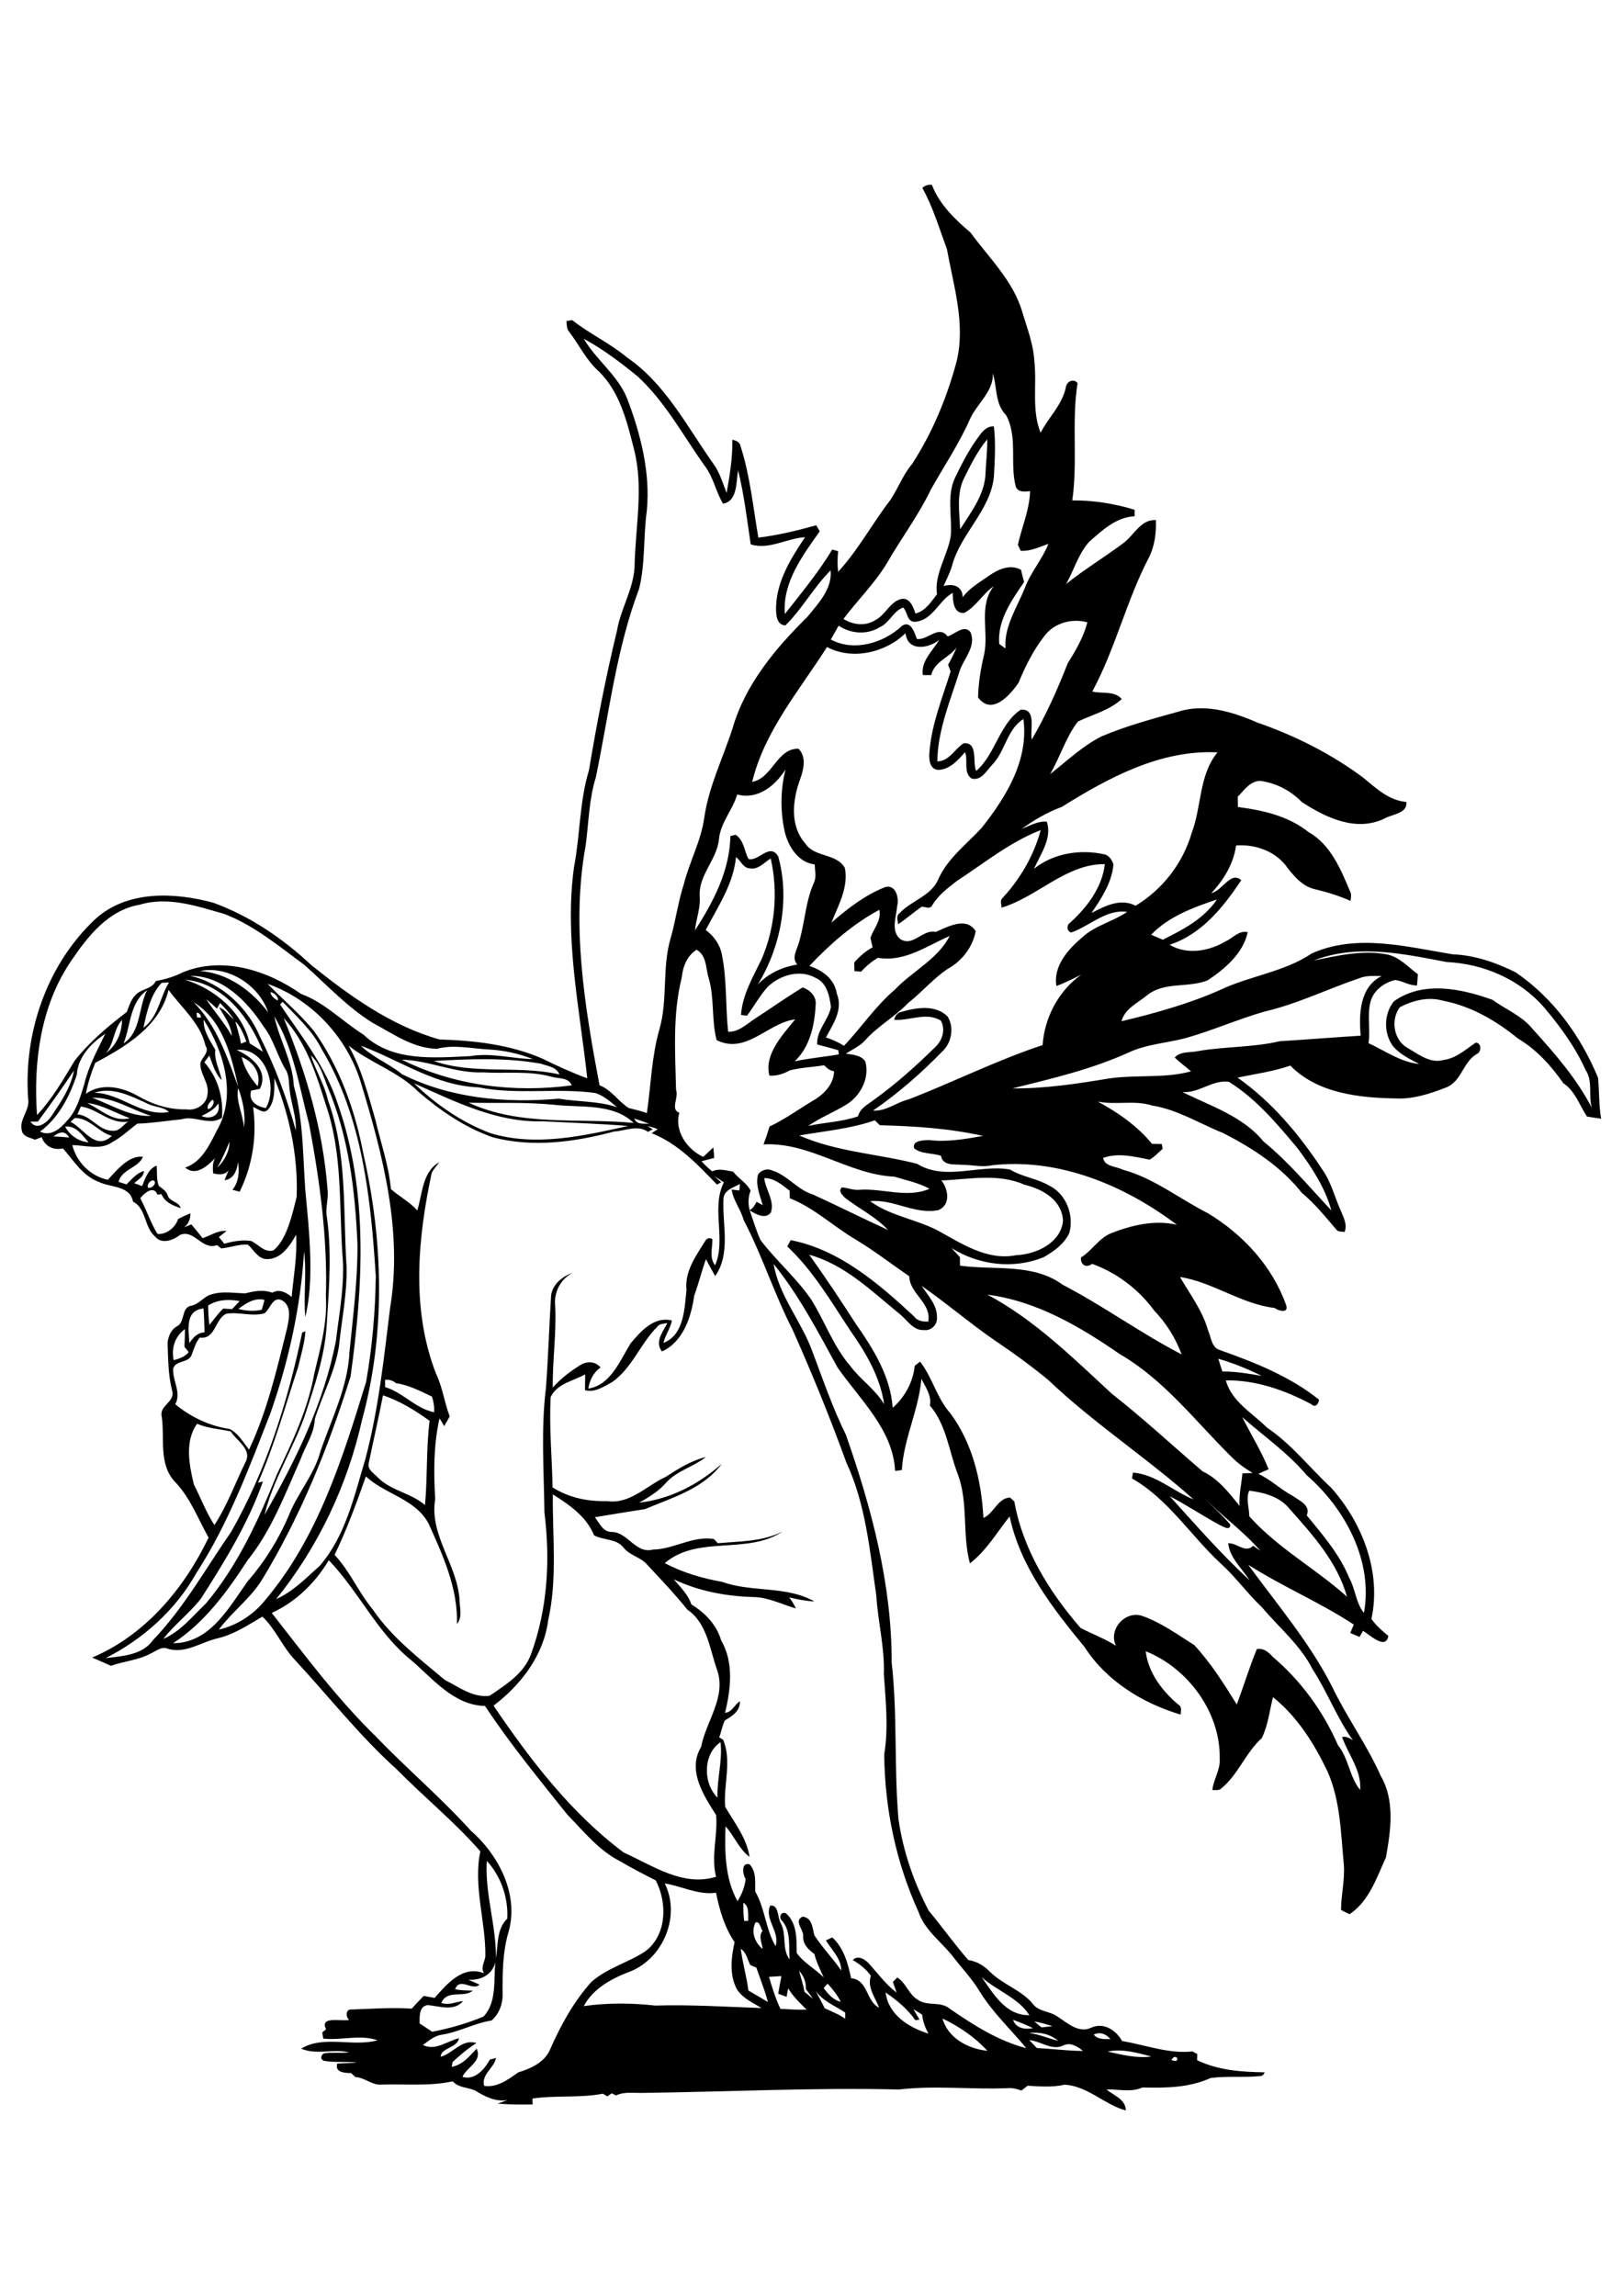 <?xml version="1.0" encoding="UTF-8" standalone="no"?>
<svg
   xmlns:dc="http://purl.org/dc/elements/1.1/"
   xmlns:cc="http://creativecommons.org/ns#"
   xmlns:rdf="http://www.w3.org/1999/02/22-rdf-syntax-ns#"
   xmlns:svg="http://www.w3.org/2000/svg"
   xmlns="http://www.w3.org/2000/svg"
   xmlns:sodipodi="http://sodipodi.sourceforge.net/DTD/sodipodi-0.dtd"
   xmlns:inkscape="http://www.inkscape.org/namespaces/inkscape"
   width="210mm"
   height="297mm"
   viewBox="0 0 595.276 841.89"
   version="1.1"
   id="svg252"
   sodipodi:docname="fairy_tattoo.svg"
   inkscape:version="0.92.4 (5da689c313, 2019-01-14)"
   inkscape:export-filename="D:\repo\acb-website\src\images\fairy_tattoo.png"
   inkscape:export-xdpi="96"
   inkscape:export-ydpi="96">
  <title
     id="title1190">Fairy</title>
  <defs
     id="defs256" />
  <sodipodi:namedview
     pagecolor="#ffffff"
     bordercolor="#666666"
     borderopacity="1"
     objecttolerance="10"
     gridtolerance="10"
     guidetolerance="10"
     inkscape:pageopacity="0"
     inkscape:pageshadow="2"
     inkscape:window-width="3840"
     inkscape:window-height="2004"
     id="namedview254"
     showgrid="false"
     inkscape:zoom="1.0930821"
     inkscape:cx="249.09501"
     inkscape:cy="574.55239"
     inkscape:window-x="-16"
     inkscape:window-y="-16"
     inkscape:window-maximized="1"
     inkscape:current-layer="svg252"
     units="mm" />
  <g
     id="g1315"
     transform="matrix(0.843,0,0,0.843,-1.569,97.146)">
    <path
       d="m 403.16,-33.48 c 1.16,-1.08 2.57,-1.56 4.14,-1.35 3.27,8.54 10.01,14.95 16.81,20.75 8.04,11.01 18.49,20.93 22.48,34.37 2.12,7.09 4.88,14.12 5.31,21.58 1.15,10.35 -1.28,21.21 2.71,31.14 3.44,-6.72 9.4,-12.12 10.97,-19.72 0.31,-2.54 3.28,-4.08 5.11,-1.9 -2.66,16.77 0.13,34.12 -2.29,51.06 9.23,-0.09 18.29,1.38 27.1,4.05 -0.01,0.94 0,1.88 0.01,2.83 -8.09,0.42 -14.11,6.13 -19.85,11.19 -4.64,5.27 -6.54,12.22 -9.92,18.26 7.89,-6.29 16.52,-11.56 24.61,-17.56 4.81,-3.37 7.77,-10.67 14.43,-10.22 0.2,5.64 -0.53,11.46 -3.17,16.52 -9.72,18.68 -14.49,39.51 -24.51,58.04 4.26,1.09 9.57,-0.45 12.81,3.27 -5.39,5.01 -12.69,6.7 -19.11,9.84 -5.22,6.83 -7.7,15.41 -12.05,22.82 7.31,-5.67 14.04,-12.2 22.39,-16.41 10.73,-4.54 22.06,-7.6 33.28,-10.71 11.52,-3.73 23.76,0.03 34.44,4.68 16.41,5.7 32.11,13.58 46.08,23.96 5.58,4.59 11.19,9.97 18.79,10.6 0.6,5.14 -6.36,5.31 -9.67,7.29 -12.24,5.84 -25.43,-0.48 -35.79,-7.26 -4.91,-4.99 -11.29,-8.35 -18.27,-9.21 -4.35,0.2 -6.84,4.1 -9.61,6.9 0.01,1.48 0.03,2.97 0.06,4.47 10.92,1.42 21.92,3.9 30.76,10.92 9.62,5.48 14.01,16.17 18.08,25.89 0.71,1.26 0.27,2.69 0.16,4.04 -4.92,-2.19 -10.05,-3.78 -15.28,-5.03 -5.84,-1.21 -9.76,-6.21 -13.17,-10.71 -5.12,-6.23 -13.44,-8.94 -21.33,-8.38 -1.1,7.94 -5.36,14.94 -10.76,20.73 4.76,-0.95 8.41,-9.75 13.02,-5.61 -7.86,11.76 -17.21,23.49 -31.18,28.09 7.67,4.54 17.22,2.79 24.54,-1.59 3.11,-1.38 5.67,-4.83 9.42,-3.86 -1.96,9.15 -9.85,15.9 -17.42,20.91 -8.4,3.42 -18.89,0.45 -26.39,6.53 -4.03,3.34 -9.69,5.82 -11.11,11.29 14.52,-3.49 28.96,-7.48 42.67,-13.51 13.05,-6.27 27.99,-7.83 40.16,-16.02 19.55,-8.69 41.16,-2.9 61.26,0.4 9.61,0.37 18.82,3.57 27.32,7.78 16.39,11.11 28.47,27.79 35.96,45.98 0.54,5.89 0.33,11.87 1.33,17.75 -2.08,-0.26 -4.13,-0.62 -6.19,-0.95 -3.27,-4.99 -5.09,-11.07 -10.28,-14.51 -5.31,-7.62 -11.62,-14.61 -19.68,-19.39 -9.56,-7.82 -20.58,-14.21 -32.83,-16.52 -6.29,-1.79 -12.96,-0.07 -18.59,2.87 -4.1,5.42 -2.74,14.34 3.35,17.73 4.77,2.73 9.83,6.9 15.72,5.21 5.5,-0.73 9.59,-4.62 14,-7.56 2.52,0.23 2.5,4.08 0.41,4.97 -6.03,3.39 -6.61,12.03 -13.41,14.59 -6.9,2.67 -14.2,5.11 -21.69,4.75 -16.06,-0.25 -34.21,-2.2 -46.03,-14.28 -7.46,2.55 -15.29,3.63 -22.98,5.22 14.98,10.51 26.96,24.84 36.94,40.06 3.84,5.43 5.32,12.01 8.07,17.99 1.15,2.89 2.89,6 1.54,9.15 -1.13,-0.38 -2.71,0.05 -3.49,-1.02 -4.79,-5.56 -9.37,-11.36 -15.07,-16.03 -9,-11.41 -21.37,-19.43 -34.15,-25.99 -10.27,-4.11 -19.85,-10.23 -30.94,-12.01 -7.74,-2.48 -15.87,-0.11 -23.71,-1.74 8.85,4.78 17.16,10.58 23.6,18.39 1.41,0.01 2.84,0.03 4.26,0.07 0.1,0.52 0.29,1.57 0.38,2.1 -1.86,1.61 -3.52,3.51 -5.7,4.71 -6.64,-1.3 -13.53,-3.12 -20.2,-0.76 0.66,3.87 5.64,3.62 8.52,5.12 13.58,3.69 24.65,12.67 37.02,18.93 15.19,9.09 28.14,23.15 34.07,39.98 1.22,3.76 -3.19,2.57 -5.06,1.23 -14.44,-1.65 -26.82,-11.26 -41.12,-13.45 4.38,7.57 9.84,14.68 12.22,23.23 1.36,3.06 1.49,7.62 5.36,8.63 15.13,5.37 30.29,11.39 42.93,21.52 -0.22,1.79 -1.58,3.65 -3.36,1.96 -11.48,-6.09 -24.06,-10.58 -37.21,-10.36 2.6,9.33 11.49,14.08 17.89,20.53 10.69,7.15 18.57,17.46 27.92,26.13 13.57,15.2 22,36.75 17.53,57.13 2.08,2.8 4.64,5.19 7.38,7.35 -1.13,6.34 -8.05,-0.49 -11.03,-2.2 -0.37,0.66 -1.12,1.98 -1.49,2.64 -1.37,-0.54 -2.73,-1.13 -4.07,-1.7 0.51,-1.23 1.04,-2.44 1.56,-3.66 -14.76,-9.7 -31.08,-16.54 -45.93,-26.01 12.63,17.34 26.71,33.77 36.48,53.01 6.39,13.33 15.16,25.29 21.16,38.8 6.27,10.71 4.36,23.83 2.27,35.46 -4.03,8.86 -7.32,19.04 -15.82,24.73 -1.26,-0.63 -2.54,-1.17 -3.72,-1.89 0.03,-6.58 1.72,-13.07 1.22,-19.67 -1.31,-13.59 -1.46,-27.73 -7.05,-40.44 -5.82,-12.17 -13.12,-23.89 -23.78,-32.43 -1.47,5.94 -2.15,12.3 -4.86,17.82 -7.14,6.43 -10.32,16.12 -17.91,22.13 -1,0.8 -2.43,0.31 -3.59,0.51 0.41,-4.68 3.53,-8.75 3.18,-13.61 0.46,-20.13 -13.78,-39.48 -32.2,-46.82 1.12,9.39 7.21,17.35 14.26,23.28 1.64,0.9 1.04,2.79 0.94,4.29 -16.62,-4.98 -32.34,-14.64 -41.84,-29.46 -13.88,-16.83 -27.97,-35 -32.55,-56.75 -5.53,6.93 -10.19,15 -17.28,20.42 -3.42,-12.45 -0.62,-26.16 -5.2,-38.58 -3.92,-10.01 -5,-21.75 -12.22,-30.07 0.86,-4.32 -1.87,-7.96 -3.69,-11.59 -1.18,13.56 -7.71,26.01 -8.52,39.66 -0.98,0.11 -1.95,0.24 -2.92,0.37 -0.91,-18.03 -15.34,-31.03 -25.06,-45.01 -8.41,-15.36 -16.7,-31.31 -27.8,-45.01 2.36,13.92 12.11,24.95 16.84,37.99 4.6,12.2 8.83,24.6 14.61,36.31 11.17,31.86 20,65.06 19.91,99.04 2.56,22.62 1,45.4 2.95,68.05 1.96,13.94 6.65,27.45 13.15,39.9 5.89,7.06 11.2,14.59 17.26,21.51 3.62,0.53 6.83,2.4 9.34,5.03 5.57,5.63 13.77,7.91 18.81,14.14 2.56,3.39 7.38,3 10.63,5.41 4.36,2.78 9.28,7.49 14.81,4.78 5.39,-2.36 10.73,1.19 13.31,5.86 10.17,1.67 20.22,5.66 30.62,4.52 0.52,0.29 1.57,0.86 2.1,1.14 -0.03,0.67 -0.07,2.01 -0.09,2.67 9.12,4.41 19.39,5.14 29.38,5.28 -0.32,1.06 -1,1.6 -2.04,1.64 -7.12,0.72 -14.34,-0.12 -21.43,0.82 -9.34,4.28 -19.65,4.37 -29.69,4.13 -5,2.26 -10.39,0.68 -15.65,0.88 3.18,2.62 8.39,4.22 8.4,9.13 -9.37,-2.58 -16.63,-10.68 -26.63,-11.22 -5.29,1.22 -10.72,0.77 -16.07,0.45 -0.89,0.7 -1.79,1.39 -2.68,2.1 -2.02,-0.73 -4.12,-1.26 -6.27,-1.03 -15.69,0.63 -31.37,-1.26 -47.01,0.57 -37.03,-0.88 -74,1 -111.01,1.48 -4.06,0.16 -8.34,-0.71 -12.14,1.12 -0.46,-0.24 -1.37,-0.71 -1.82,-0.94 -0.49,0.33 -1.45,0.99 -1.94,1.32 -0.48,-0.29 -1.46,-0.86 -1.95,-1.15 -10.14,1.96 -20.37,0.6 -30.62,2.11 0.01,0.64 0.05,1.93 0.06,2.57 -5.06,0.09 -10.13,0.06 -15.19,-0.36 1.45,-0.54 2.91,-1.07 4.36,-1.59 -5.27,1 -10.11,-1.61 -14.45,-4.25 -3.19,-1.24 -7,-1.1 -9.46,-3.86 -10.16,2.21 -20.63,1.1 -30.93,1.42 -4.2,0.38 -7.35,-3.09 -11.42,-3.27 -0.63,-0.59 -1.25,-1.18 -1.87,-1.75 -2.69,-0.01 -7.24,-0.22 -6.01,-4.13 2.84,-0.2 5.7,-0.19 8.55,-0.39 -4.7,-0.65 -9.49,0.05 -14.17,-0.78 -2.11,-0.54 -1.56,-2.88 0.19,-3.35 3.51,-0.45 7.05,0.08 10.56,-0.34 -6.85,-1.69 -14.26,1.24 -20.86,-1.63 9.83,-5.98 22.42,-0.62 33.23,-3.63 -7.41,-2.65 -15.79,0.12 -23.6,-0.74 l -0.44,-2.68 c 0.41,-0.36 1.25,-1.06 1.66,-1.41 -2.96,-5.9 6.66,-3.28 9.98,-4.02 -1.53,-1.58 -1.53,-4.83 1.29,-4.55 8.66,-0.3 17.34,-0.96 26.01,-0.36 1.66,-1.91 3.42,-3.73 5.17,-5.54 1.6,0.28 3.19,0.56 4.79,0.85 5.37,-6.09 12.3,-14.36 21.5,-10.7 -1.6,-2.39 0.18,-4.82 0.55,-7.26 0.26,-15.21 -5.39,-30.67 -2.17,-45.76 -11.2,-12.87 -24.49,-23.59 -36.41,-35.72 -16.15,-14.53 -29.57,-31.72 -44.3,-47.61 -5.45,-5.72 -8.39,-13.38 -14.11,-18.81 -6.17,3.64 -12.23,7.68 -19.29,9.4 -7.28,1.58 -14.12,6.93 -21.87,4.59 -2.83,-1.21 -5.18,1.08 -7.61,2.14 -5.34,2.86 -11.51,3.25 -17.14,5.28 -2.73,-1.19 -5.42,-2.47 -8.18,-3.59 23.1,-9.73 39.99,-29.98 50.67,-52.17 -4.7,-8.34 -8.04,-17.61 -14.87,-24.54 -6.98,-7.78 -4.12,-18.8 -5.54,-28.25 -1.08,-4.67 5.86,-6.21 4.59,-10.98 -1.8,-6.89 -1.76,-13.98 -2.02,-21.05 0.34,-2.82 1.5,-5.7 4.11,-7.12 3.6,-1.83 1.74,-7.95 5.99,-8.91 3.59,-0.58 5.58,-4.06 9.01,-4.97 4.8,-1.52 9.89,-0.52 14.8,-0.45 3.8,-1 7.81,-1.73 11.62,-0.26 3.11,-1.75 6,-0.2 8.45,1.84 0.82,-9.02 2.5,-18 1.95,-27.09 -2.7,4.8 -6.51,10.68 -12.71,10.63 -4.03,-0.1 -5.66,-4.09 -8.35,-6.34 -3.91,-0.2 -7.66,1.34 -11.54,1.67 -0.45,-0.36 -1.36,-1.08 -1.81,-1.44 -6.57,2.43 -9.75,-6.95 -16.1,-4.44 -2.98,2.35 -8.08,4.29 -10.9,0.66 -4.77,-4.04 -3.73,-12.16 -9.56,-15.13 -1.36,-7.04 -9.7,-6.07 -14.78,-8.53 -7.06,-2.59 -10.99,-9.23 -15.7,-14.61 -4.1,0.9 -7.86,-0.86 -9.27,-4.91 -0.74,0.28 -2.2,0.84 -2.93,1.12 -2.05,-0.94 -5.21,-1.25 -5.69,-3.95 -1.34,-4.88 3.55,-8.8 2.76,-13.68 -2.12,-28.73 8.11,-58.64 29.36,-78.49 13.85,-12.44 34.27,-11.53 51.14,-6.98 16,5.81 30.29,15.55 42.67,27.14 16.76,13.44 34.83,26.46 55.75,32.35 15.12,0.46 30.59,2.19 44.63,8.26 6.43,3.18 12.96,6.16 19.7,8.64 -3.32,-30.49 -10.04,-61.13 -5.76,-91.93 2.68,-13.96 2.33,-28.4 6.5,-42.09 3.39,-20.36 7.34,-40.66 12.19,-60.73 1.7,-9.99 7.7,-18.83 7.69,-29.19 0.43,-16.52 3.92,-33.34 -0.28,-49.65 -3.05,-12.02 -6.09,-24.81 -15.22,-33.84 -5.46,-4.78 -8.55,-11.44 -12.87,-17.13 -1.23,-1.32 -1.18,-3.16 -1.31,-4.84 0.63,-0.11 1.87,-0.32 2.49,-0.42 7.55,5.97 16.42,10.03 23.83,16.22 16.59,11.37 25.92,29.7 37.22,45.74 3.02,3.91 4.36,8.7 6.14,13.23 1.37,-7.67 2.63,-15.35 2.51,-23.16 1.54,0.37 3.27,0.98 3.55,2.79 4.15,12.91 5.48,26.48 7.75,39.8 8.49,-1.01 16.96,-3.08 25.21,-5.37 0.38,0.66 1.14,1.97 1.51,2.63 -7.51,10.61 -16.28,22.24 -15.19,35.99 7.15,-9.14 14.62,-18.1 20.61,-28.06 0.65,0.18 1.94,0.54 2.58,0.72 -0.29,2.99 -0.38,5.99 -0.01,8.98 8.79,-9.57 14.87,-21.07 22.78,-31.33 3.36,-5.06 5.44,-10.91 9.4,-15.58 8.88,-13.72 15.22,-28.99 19.4,-44.75 3.92,-16.37 -1.38,-32.79 -4.27,-48.86 -3.35,-8.9 -6.01,-18.13 -10.67,-26.48 m -147.3,65.62 c 5.47,9.31 14.8,15.82 18.89,26.03 5.86,15.49 10.12,32.05 8.54,48.74 -1.58,11.27 -0.6,22.87 -3.36,33.98 -9.99,26.33 -13.11,54.66 -18.85,82.11 -3.01,9.64 -3.06,19.8 -4.43,29.71 -6.3,34.67 -0.38,69.95 6.05,104.15 5.2,2 8.14,6.98 12.7,9.89 2.64,0.73 5.33,1.25 7.91,2.2 1.77,-12.08 2.04,-24.43 5.41,-36.25 3.82,-13.05 1.07,-27 4.98,-40.02 2.21,-7.72 3.21,-15.74 5.72,-23.39 2.45,-9.77 7.5,-18.76 8.86,-28.84 1.95,-13.6 8.17,-25.97 12.33,-38.93 5.53,-19.09 18.67,-34.76 32.57,-48.46 4.68,-5.72 10.92,-12.28 10.06,-20.18 -7.28,7.27 -12.27,16.64 -19.65,23.94 -3.98,-0.18 -4.11,-4.87 -4.08,-7.91 0.27,-11.36 6.49,-21.33 12.64,-30.46 -7.98,0.44 -15.67,5.63 -23.66,3.12 -1.62,-10.78 -2.87,-21.66 -5.5,-32.25 -0.85,5 -0.2,13.52 -6.56,14.55 -3.11,-5.27 -4.19,-11.53 -7.94,-16.44 -9.4,-13.17 -17.13,-27.78 -29.14,-38.87 -7.4,-6.05 -15.06,-11.87 -23.49,-16.42 m 177.99,15.09 c 0.29,7.86 -6.79,12.98 -9.87,19.63 -4.73,10.84 -11.41,20.65 -17.15,30.95 -5.38,11.19 -12.87,21.15 -19.05,31.88 -5.3,8.86 -12.78,16.08 -18.92,24.31 4.12,2.6 9.59,3.3 13.81,0.52 4.48,-2.2 6.31,-7.95 11.32,-9.2 3.76,-0.72 5.24,3.55 6.18,6.34 4.39,-1.12 6.79,-5.08 9.39,-8.42 -1.37,-8.59 4.67,-16.84 5.97,-25.37 0.67,-8.48 -1.9,-17.54 1.98,-25.55 2.78,-5.69 5.66,-11.39 9.38,-16.54 1.84,-2.56 3.79,-5.72 7.41,-5.53 0.83,7.3 0.4,14.68 -0.01,21.99 -1.59,14.76 -14.6,24.73 -18.24,38.76 -0.93,3.02 -2.35,5.85 -3.67,8.71 4.03,-1.22 8.3,-0.04 8.33,4.87 2.97,-4.08 7.5,-6.56 11.54,-9.43 3.94,-2.73 9.26,-5.16 13.85,-2.48 0.41,1.77 0.86,3.52 1.34,5.27 -5.46,8.05 -11.65,16.63 -10.84,26.94 0.69,0.49 2.06,1.48 2.74,1.98 -0.71,-9.46 4.96,-17.74 8.37,-26.18 2.55,-6.92 7.58,-12.51 10.32,-19.34 -3.91,1.34 -7.81,3.31 -12.05,3.03 -0.32,-0.65 -0.95,-1.94 -1.26,-2.59 1.75,-7.8 5.09,-15.24 5.32,-23.36 -2.29,0.23 -5.36,0.66 -6.26,-2.11 -2.6,-10.11 1,-21.46 -4.2,-31 -4.85,-4.77 -3.83,-12.01 -5.73,-18.08 m -12.31,45.09 c -3.68,6.99 -2.21,15.17 -1.93,22.72 4.76,-7.61 10.88,-15.31 11.06,-24.7 0.21,-4.83 0.81,-9.64 0.74,-14.48 -4.13,4.94 -7.01,10.73 -9.87,16.46 m -0.11,59.04 c -4.73,0.57 -5.04,-5.37 -5.03,-8.71 -6.16,3.36 -8.66,12 -16.44,12.6 -3.53,0.1 -3.22,-4.32 -5.11,-6.2 -4.25,1.43 -5.96,6.66 -10.13,8.5 -5.51,3.47 -12.65,2.97 -17.97,-0.61 -1.16,2 -2.29,4.01 -3.4,6.03 10.03,5.4 22.97,1.57 30.93,-5.92 3.89,-2.66 5.5,2.96 6.51,5.67 4.86,0.62 9.42,-6.29 13.38,-1.12 3.09,-0.9 7.15,-5.37 9.95,-1.84 2.6,6.17 -2.79,11.24 -4.66,16.71 -4.06,12.91 -9.61,25.78 -9.77,39.52 5.27,-0.12 7.53,-5.47 11.48,-7.92 6.41,-0.46 3.71,8.23 5.41,12.08 8.52,-7.44 9.97,-20.26 19.37,-26.66 7.1,-0.58 3.95,8.79 4.83,12.97 6.18,-10.54 11.21,-21.82 15.65,-33.2 3.53,-5.57 6.83,-11.32 8.54,-17.76 -6.66,-1.89 -14.36,0.22 -18.61,5.82 -4.84,6.17 -8.4,13.27 -11.35,20.48 -3.7,5.43 -11.73,14.43 -17.6,6.33 0.13,-6.39 1.23,-12.74 2.7,-18.95 1.97,-9.77 -2.6,-20.88 4.12,-29.4 -4.8,3.27 -7.66,8.88 -12.8,11.58 m -59.74,14.87 c -11.97,18.82 -27.18,36.5 -32.55,58.64 8.75,-1.49 10.74,-14.66 20.13,-14.4 3.63,3.55 2.21,9.18 0.68,13.39 -3.26,8.89 -4.51,20.16 2.27,27.78 3.94,6.19 13.52,4.16 17.24,10.67 1.66,8.43 -2.84,16.24 -5.84,23.8 7.05,-6.15 14.65,-12.01 23.42,-15.48 4.57,-1.25 6.13,4.88 5.17,8.27 -0.33,4.66 -2.9,10.78 1.34,14.36 5.61,3.59 9.7,-4.42 15.49,-3.11 5.2,-2.26 13.36,-6.8 17.33,-0.3 -1.28,6.89 -5.96,12.99 -12.08,16.33 -6.34,4.19 -11.22,10.14 -17.2,14.8 -5.73,6.04 -13.21,10.03 -18.75,16.26 -2.29,2.64 -5.6,3.96 -8.42,5.9 2.99,0.41 6.6,0.59 8.45,3.39 1.94,7.13 -2.01,14.79 -8.09,18.63 -5.43,3.38 -11.48,5.69 -16.74,9.39 7.18,-1.58 14.65,-1.73 21.64,-4.18 0.88,-3.59 4.35,-5.19 7.03,-7.25 9.41,-6.79 18.1,-14.54 26.37,-22.67 3.24,-2.95 4.85,-7.7 2.63,-11.73 -6.44,-3.88 -13.55,0.2 -20.31,-0.33 0.36,-1.8 1.53,-3.17 3.37,-3.51 6.41,-1.86 14.52,-3.12 19.8,1.96 3.03,4.55 1.91,11.34 -2,15.11 -9.3,9.54 -19.36,18.39 -30.35,25.92 5.69,0.42 10.1,-3.59 15.41,-4.84 19.59,-7.57 38.4,-17.05 58.37,-23.65 0.79,-11.98 6.99,-23.67 16.82,-30.65 -3.55,1.77 -7.09,3.6 -10.82,4.95 -1.46,-8.6 5.06,-15.95 11.18,-21.1 5.59,-5.25 13.36,-6.85 19.57,-11.15 -9.1,-1.29 -16.29,6.22 -24.33,8.99 -1.66,-0.51 -1.97,-2.3 -1.16,-3.65 7.66,-6.74 14.61,-15.67 15.81,-26.09 -16.8,-0.24 -29.36,14.3 -44.98,18.93 0.11,-1.26 -0.67,-2.79 0.16,-3.89 7.88,-8.38 13.93,-18.72 16.91,-29.86 -13.4,5.21 -24.62,14.41 -36.54,22.18 -3.93,3.08 -8.02,6.12 -10.62,10.48 -0.83,1.93 -3.04,0.69 -4.57,0.66 -3.54,2.41 -6.74,5.27 -10.29,7.65 -0.12,-1.52 -1,-3.51 0.46,-4.66 5.16,-5.69 14.07,-7.57 17.1,-15.14 4.11,-9.02 12.27,-15.04 18.81,-22.17 10.62,-13.43 20.5,-29.43 18.14,-47.29 -7.12,4.31 -7.91,14.05 -13.57,19.86 -2.48,2.56 -4.77,7.14 -9.03,6 -3.65,-2.65 -1.38,-7.77 -2.8,-11.48 -3.05,3.5 -6.64,7.59 -11.65,7.72 -3.89,-0.2 -4.14,-4.85 -3.83,-7.8 0.92,-12.11 5.61,-23.49 9.2,-34.99 -0.27,-0.74 -0.82,-2.21 -1.09,-2.95 1.34,-2.43 2.62,-4.88 3.65,-7.46 -3.31,4.51 -9.58,6.01 -10.98,11.95 -0.92,0 -2.75,0.01 -3.67,0.01 -0.89,-6.17 4.27,-10.46 7.11,-15.3 -4.73,3.86 -13.83,5.15 -14.62,-2.95 -8.61,8.51 -23.24,11.89 -34.18,6.05 m 102.21,69.52 c -6.27,2.32 -12.08,5.67 -17.49,9.59 3.53,-1.38 6.96,-3.45 10.9,-3.15 2.44,7.17 -2.73,14.16 -5.56,20.51 8.61,-6.89 20.26,-8.62 30.85,-6.24 1.93,0.6 3.15,2.51 3.72,4.36 -0.71,7.93 -5.2,14.72 -9.57,21.11 5.87,-3.05 12.65,-6.59 19.21,-3.17 11.72,-7.06 20.57,-18.49 24.39,-31.64 4.38,-11.47 3.1,-25.2 11.24,-35.07 -24.69,-1.23 -47.39,10.99 -67.69,23.7 m -141.29,-5.37 c -1.95,6.77 -7.16,12.04 -7.91,19.29 -0.81,9.11 -9.1,15.78 -8.39,25.19 0.36,5 -1.56,9.71 -2.07,14.62 8.01,-12.38 15.14,-25.97 15.42,-41.04 0.58,-0.13 1.73,-0.41 2.3,-0.54 3.63,2.45 3.69,7 5.58,10.54 4.33,1.25 9.25,-7.34 12.94,-1.09 5.13,18.56 1.09,39.31 -8.88,55.68 4.52,-4.85 10.68,-7.63 17.15,-8.69 -2.51,-2.8 -0.31,-6.15 0.58,-9.09 2.76,-8.84 2.9,-18.44 6.86,-26.92 0.87,-2.41 0.22,-5.03 0.16,-7.52 -7.19,-0.81 -11.52,-7.85 -13.07,-14.3 -1.95,-8.88 -1.87,-18.21 0.36,-27.03 -4.48,7.09 -12.07,13.31 -21.03,10.9 m -0.52,27.21 c -1.08,11.66 -7.89,21.59 -13.16,31.72 3.45,2.59 6.15,6.22 6.98,10.52 2.3,11.1 1.55,22.5 2.76,33.72 4.54,0.28 7.91,-3.21 11.44,-5.5 7.01,-4.56 13.84,-9.4 20.99,-13.75 3.21,1.15 6.1,3.87 5.65,7.58 -0.42,8.79 -2.48,18.31 -9.14,24.58 6.33,-1.41 12.82,-1.88 19.21,-3.04 -0.06,-0.45 -0.16,-1.35 -0.21,-1.8 -3.06,-0.86 -6.13,-1.71 -9.2,-2.5 -0.36,-6.15 4.86,-10.52 5.99,-16.24 -0.57,-4.76 -1.75,-10.6 -6.66,-12.73 -6.74,-3.8 -15.38,-1.29 -20.72,3.78 -3.57,3.83 -6,8.53 -9.15,12.68 l -2.6,-0.36 c 0.58,-8.69 5.24,-16.49 8.94,-24.2 5.91,-13.68 7.28,-29.37 3.98,-43.85 -2.86,1.75 -5.4,5.03 -9.13,4.3 -2.89,-0.12 -3.9,-3.39 -5.97,-4.91 m -259.44,20.74 c -13.56,2.25 -22.61,13.74 -29.82,24.43 -13.29,19.44 -16.5,44.03 -14.85,67.06 6.62,-7.01 11.42,-15.42 16.36,-23.63 6.47,-8.2 14.5,-14.95 22.73,-21.25 0.94,-2.54 1.75,-5.28 3.7,-7.25 2.48,-2.88 7.15,-2.49 8.9,-6.17 4.17,-0.72 8.19,-1.98 11.98,-3.88 17.18,-6.96 36.61,-0.75 51.15,9.45 10.35,3.79 18.02,11.99 27.23,17.76 12.54,11.91 30.66,10.03 46.5,9.34 9.08,-1.56 18.11,1.11 27.17,1.3 -6.24,-2.51 -12.9,-3.9 -19.61,-4.22 -7.34,-0.4 -14.79,-2.2 -22.06,-0.27 -10.47,-0.18 -19.06,-6.51 -27.9,-11.22 -11.17,-6.88 -20.04,-16.59 -29.77,-25.23 -11.1,-8.15 -21.83,-17.18 -34.83,-22.19 -11.89,-3.38 -24.51,-7.79 -36.88,-4.03 m 440.06,13.06 c 1.68,0.73 3.38,1.45 5.08,2.16 8.77,-4.38 17.87,-9.07 23.55,-17.5 -10.31,3.47 -20.94,7.35 -28.63,15.34 m -148.69,13.57 c 5.72,1.85 10.98,5.73 11.94,12.05 2.82,6.89 -1.6,13.24 -4.74,19.05 2.75,0.91 5.42,2.08 7.88,3.63 7.56,-8.03 13.76,-17.33 22.22,-24.53 7.65,-8.04 18.5,-13.06 23.75,-23.25 -10.01,4.37 -19.71,11.5 -31.28,9.51 -2.69,1.67 -5.16,3.64 -7.25,6.03 -0.97,-0.09 -1.94,-0.17 -2.91,-0.25 -0.05,-1.24 -0.08,-2.48 -0.11,-3.72 2.27,-2.65 4.95,-4.92 8,-6.63 -0.31,-1.36 -0.62,-2.71 -0.93,-4.06 1.36,-4.12 4.86,-7.6 3.86,-12.24 -11.44,6.12 -21.51,14.96 -30.43,24.41 m 219.41,-2.35 c 10.5,-2.16 21.35,-4.72 32.13,-2.61 5.34,1.19 8.96,5.46 13.19,8.55 -0.08,1.63 -0.21,3.26 -0.35,4.89 -3.36,0.12 -6.19,-1.93 -9.41,-2.37 -4.96,1.05 -9.79,4.71 -10.93,9.87 -1.37,5.78 0.09,11.77 -0.76,17.62 7.19,3.29 14.02,8.29 22.07,9.06 -4.06,-2.13 -8.36,-4.16 -11.39,-7.71 -4.21,-5.65 -4.07,-14.2 0.42,-19.63 12.75,-8.95 29.15,-5.47 42.79,-0.6 5.81,4.22 12.77,6.89 17.41,12.61 9.67,10.62 19.19,21.6 25.87,34.41 -1.67,-5.42 0.62,-11.56 -2.75,-16.49 -4.45,-9.96 -10.94,-18.81 -17.95,-27.1 -10.67,-12.35 -26.4,-19.1 -42.6,-19.87 -18.97,-3.62 -39.02,-7.94 -57.74,-0.63 m -274.93,7.35 c -4.03,15.97 -2.86,32.61 -2.49,48.92 1.31,3.19 -2.65,8.59 1.45,9.95 -2.33,7.76 3.33,15.99 10.41,19.19 1.42,-1.41 2.88,-2.78 4.38,-4.1 0.09,1.14 0.29,3.41 0.38,4.55 -1.84,0.5 -3.69,0.97 -5.54,1.45 1.44,1.57 2.98,3.07 4.66,4.4 2.94,-1.43 6.06,-0.35 9.09,0.11 2.27,3.03 5.86,4.82 7.61,8.29 -1.08,2.73 -1.16,5.65 -0.42,8.49 1.47,-0.78 2.25,-2.25 3.02,-3.64 0.67,0.37 2.02,1.1 2.69,1.47 -1.22,-4.33 -3.29,-8.84 -2.05,-13.41 1.4,-1.89 4.04,-2.74 6.21,-1.67 6.72,2.09 10.94,8.45 17.69,10.43 10.94,5.02 21.72,10.41 32.66,15.44 -5.32,-5.78 -12.75,-9.31 -18.91,-14.16 -1.12,-1.26 -2.89,-2.83 -1.13,-4.38 2.61,0.22 5.1,1.36 7.78,1.03 10.08,-0.67 20.59,3.77 30.31,-0.42 -4.72,-2.62 -10.16,-3.7 -15.28,-5.27 -19.99,-0.93 -36.64,-15.13 -56.95,-14.04 0.97,-2.55 1.84,-5.14 2.6,-7.76 7.12,-3.36 13.43,-8.07 20.2,-12.04 4.11,-2.67 7.84,-6.9 7.88,-12.04 -1.79,-0.21 -3.12,-1.33 -4.29,-2.59 -5,0.82 -10.13,0.96 -15.03,2.25 -2.71,1.53 -5.68,2.47 -8.82,2.24 -2.33,-9.28 5.75,-17.64 11.23,-24.46 -11.83,1.47 -21.33,15.45 -34.17,9.04 -2.3,-8.76 -0.9,-18.11 -3.42,-26.86 -1.41,-4.33 -0.77,-9.87 -5.31,-12.46 -4.14,2.62 -5.99,7.35 -6.44,12.05 m -209.55,-2.8 c 12.06,0.92 22.5,8.55 29.59,17.97 -3.87,-11.74 -17.42,-20.46 -29.59,-17.97 m -4.35,2.09 c 13.64,3.06 25.11,13.86 30.44,26.6 6.53,12.99 11.67,26.62 15.52,40.62 0.3,-6.01 -2.05,-11.69 -2.67,-17.6 -0.42,-3.05 -0.06,-6.37 -1.88,-9.03 -3.56,-5.99 -5.12,-12.98 -9.45,-18.54 -7.14,-10.98 -17.91,-22.07 -31.96,-22.05 m 508.78,1.02 c -13.84,4.69 -27.08,11.22 -41.37,14.55 -11.38,3.28 -22.27,8.06 -33.65,11.35 -8.46,2.35 -17.47,2.7 -25.52,6.48 -16.11,7.31 -33.39,11.33 -50.47,15.58 14.06,0.12 28.04,-2 41.89,-4.3 11.82,-1.76 24.45,0.05 35.81,-3.13 -2.35,-2.03 -4.87,-3.85 -7.11,-6 2.56,-2.83 6.62,-2.04 10,-2.77 11.85,-2.09 24,-1.56 35.76,-4.33 11.72,-0.7 23.43,-1.69 35.16,-2.4 -0.8,-9.34 -0.5,-21.15 9.14,-25.96 -3.23,0.02 -6.58,-0.32 -9.64,0.93 m -511.1,0.66 c 12.98,3.94 25.19,14.16 28.23,27.71 1.95,1.17 3.86,2.41 5.76,3.66 -5.7,-14.63 -17.16,-29.95 -33.99,-31.37 m -10.07,1.38 c -4.98,5.24 -6.41,12.76 -7.97,19.56 6.68,-4.88 7.11,-13.3 11.2,-19.74 -0.81,0.04 -2.42,0.13 -3.23,0.18 m 46.1,0.44 c 6.72,6.88 14.16,13.13 20.23,20.6 11.21,15.85 17.85,34.43 21.45,53.41 8.61,37.83 9.71,77.95 -0.57,115.55 -6.33,28.5 -19.07,55.37 -37.41,78.1 7.36,-3.3 13.08,-9.22 18.99,-14.53 11.18,-12.9 14.96,-30.22 19.77,-46.19 5.8,-21.64 8.1,-44.01 10.86,-66.18 5.45,-33.03 -3.11,-66.11 -12.67,-97.56 -5.93,-19.68 -21.19,-36.34 -40.65,-43.2 m -43.1,2.63 c -3.77,15.83 -18.58,24.61 -31.9,31.74 -1.77,4.35 -3.22,8.83 -4.07,13.46 6.71,-4.87 15.63,-2.96 22.37,0.79 6.47,3.79 13.86,6.21 21.42,5.97 4.06,0.74 8.77,-2.18 9.1,-6.47 1.02,-4.89 -3.45,-8.94 -3.05,-13.8 0.82,-2.54 4.07,-4.6 2.19,-7.47 -2.31,-9.91 -10.35,-16.37 -16.06,-24.22 m -19.58,23.27 c 7.72,-5.09 6.36,-15.63 10.25,-23.12 -7.66,5.29 -7.08,15.41 -10.25,23.12 m 63.89,-22.27 c 0.24,1.61 1.77,2.96 3.21,3.6 0.52,-1.5 -1.77,-3.58 -3.21,-3.6 m -27.94,3.05 c 3.6,5.42 7.96,10.28 11.17,15.97 -0.36,-4.75 -3.31,-8.53 -5.58,-12.49 2.73,1.02 4.31,3.61 6.48,5.4 -1.68,-2.66 -3.82,-4.98 -6.02,-7.21 -0.46,0.81 -0.91,1.62 -1.37,2.43 -1.5,-1.45 -3.06,-2.81 -4.68,-4.1 m 32.15,2.3 c 9.29,13.8 20,27.21 25.13,43.32 13.37,38.01 10.98,79.21 5.55,118.45 -9.66,30.94 -21.9,61.22 -38.83,88.93 -5.11,7.98 -12.89,13.65 -18.48,21.22 8.06,-1.84 15.38,-6.7 20.45,-13.2 22.72,-27.02 33.4,-61.37 43.61,-94.54 2.67,-15.18 4.03,-30.63 4.21,-46.03 -2.15,-33.78 -5.79,-69.07 -23.55,-98.73 -4.02,-8.1 -10.86,-14.17 -17.01,-20.6 -0.36,0.39 -0.72,0.78 -1.08,1.18 m -37.59,-0.95 c 9.99,10.1 14.67,23.82 19.37,36.83 -2.88,-13.39 -6.73,-29.21 -19.37,-36.83 m 1.25,4.49 c 0.05,0.52 0.15,1.57 0.21,2.09 0.42,0.03 1.28,0.08 1.71,0.11 -0.02,-1.33 -0.66,-2.06 -1.92,-2.2 m 33.82,1.66 c 2.23,10.19 7.97,19.49 8.5,30.19 4.67,16.56 3.78,33.84 5.46,50.82 -0.45,0.09 -1.35,0.29 -1.79,0.39 l -0.03,-2.53 c -0.31,1.19 -0.61,2.38 -0.89,3.59 -0.43,-0.12 -1.28,-0.34 -1.71,-0.46 1.36,-18.81 -2.48,-37.76 -9.48,-55.17 -0.11,4.58 0.43,9.97 -2.79,13.68 -1.94,2.16 -4.45,-0.47 -6.49,-1.1 1.77,12.45 -0.25,25.56 -5.85,36.82 -0.78,-0.2 -2.33,-0.62 -3.11,-0.82 2.74,-3.44 3.03,-7.83 2.44,-12.02 -0.55,3.52 -1.77,7.33 -5.9,7.85 0.56,-1.43 1.13,-2.85 1.74,-4.26 -1.79,2.15 -4.3,1.86 -6.71,1.27 -0.17,-2.25 -0.31,-4.54 0.83,-6.6 -3.22,3.39 -8.45,8.05 -13,4.09 6.97,-2.24 10.52,-9.6 13.59,-15.74 9.05,-15.37 3.39,-34.47 -5.53,-48.58 -0.3,4.68 2.76,9.11 5.05,13.07 -0.59,4.61 1.95,8.78 2.8,13.2 -2.94,-2.9 -3.94,-6.98 -5.42,-10.69 -0.71,0.98 -1.42,1.96 -2.13,2.95 5.91,6.68 8.31,15.3 7.67,24.12 -5.53,3.72 -11.72,-1.14 -17.59,0.66 -6.43,0.66 -12.84,1.71 -19.29,1.91 -3.6,2.73 -6.88,5.9 -10.89,8.06 -5.12,3.6 -11.63,1.29 -17.36,1.3 1.91,7.42 7.9,13.5 15.46,15.05 3.92,-4.25 9.32,-10.81 15.29,-10 -2.06,4.93 -9.24,5.33 -10.62,10.92 1.15,0.36 2.3,0.73 3.46,1.09 2.28,-2.24 4.37,-4.92 7.58,-5.85 -0.05,2.6 -2.61,3.75 -4.22,5.32 1.14,0.41 2.27,0.84 3.42,1.25 1.39,-3.33 2.62,-7.48 6.33,-8.9 0.26,2.94 -0.17,6.06 0.94,8.86 1.59,1.18 3.36,2.24 3.92,4.28 0.93,2.67 4.89,2.49 5.58,5.38 -3.32,-1.11 -6.97,-2.59 -8.35,-6.1 -0.44,0.06 -1.32,0.17 -1.76,0.22 -1.52,-4.2 -5.86,-0.67 -7.46,1.62 2.75,5.01 4.5,10.65 7.48,15.45 3.86,0.45 7.85,-2.83 9.02,-6.52 1.74,-0.88 3.51,-1.7 5.32,-2.43 0.04,2.43 -0.79,4.63 -2.76,6.12 1.05,-0.45 2.1,-0.89 3.15,-1.32 1.68,1.96 3.32,3.97 4.92,6.02 3.42,-1.18 6.67,-3.48 10.42,-3.16 -0.84,0.67 -2.51,2 -3.34,2.67 0.79,0.96 1.58,1.93 2.35,2.91 3.72,-1.07 7.65,-1.76 11.52,-1.24 3.3,1.33 5.76,5.22 9.79,4.15 5.89,-4.48 8.465,-16.38 10.155,-23.32 0.85,0.07 1.7,0.15 2.55,0.25 0.52,-0.64 0.818,-1.26 1.348,-1.88 1.473,15.692 3.927,37.78 -0.133,53.89 -0.82,-9.47 0.68,-18.99 -0.53,-28.44 -1.44,23.96 -6.68,47.57 -14.61,70.25 -9.29,23.85 -18.32,48.1 -32.31,69.69 -8.97,15.97 -23.17,28.69 -39.4,36.91 7.14,-0.9 16,-1.27 20.55,-7.79 13.48,-14.03 22.94,-31.17 33.99,-47.04 15.32,-26.84 24.69,-56.7 30.97,-86.82 0.36,-0.14 1.07,-0.42 1.43,-0.56 -0.42,5.33 -1.98,10.47 -3.22,15.64 -5.56,16.84 -10.27,34.03 -17.44,50.29 0.54,-0.14 1.61,-0.42 2.15,-0.56 -6.43,18.24 -16.62,34.76 -26.99,50.97 -4.92,6.31 -11.46,11.17 -16.36,17.52 7.52,-3.27 12.72,-9.87 18.52,-15.4 13.87,-16.53 22.94,-36.38 30.94,-56.25 6.63,-13.99 13.42,-28.19 16.18,-43.54 2.58,-11.05 5.81,-22.16 5.09,-33.63 0.82,-25.28 -2.66,-50.45 -7.31,-75.23 -4.21,-15.71 -6.59,-32.7 -15.13,-46.74 m -73.23,15.95 c 4.53,-3.33 6.94,-8.87 6.98,-14.41 -3.79,4.11 -3.34,10.17 -6.98,14.41 m 77.33,-15.2 c 9.7,23.61 17.11,48.62 19.04,74.23 0.55,3.7 -0.71,7.33 -0.44,11.03 2.43,15.95 1.13,32.17 0.11,48.17 -0.86,13.9 -5.47,27.14 -9.79,40.26 -5.23,14.31 -13.67,27.5 -17.26,42.33 13.59,-23.76 25.91,-48.75 31.08,-75.84 1.5,-12.59 4.03,-25.25 2.76,-37.98 -1.4,-21.54 0.04,-43.74 -7.16,-64.44 -4.15,-13.3 -8.62,-27.45 -18.34,-37.76 m -21.06,1.41 c 0.88,3.21 1.91,6.39 2.47,9.68 0.77,-0.32 1.54,-0.63 2.32,-0.94 -1.21,-3.1 -2.33,-6.38 -4.79,-8.74 m -68.95,23.16 c -3.07,9.33 -7.89,18.82 -16,24.76 4.4,2.29 8.72,-1.1 11.42,-4.38 4.34,-4.33 6.03,-10.41 7.77,-16.1 1.84,-7.82 5.7,-14.9 9.19,-22.05 -6.09,4.03 -11.95,10.1 -12.38,17.77 m 118.24,-12.61 c 5.61,9.98 8.43,21.16 11.61,32.07 2.32,10.08 5.89,19.93 6.78,30.31 3.7,3.26 8.16,5.56 11.48,9.28 2.28,-7.18 2.18,-16.9 9.62,-20.97 -1.13,1.53 -2.47,2.92 -3.33,4.63 -6.11,28.62 -8.98,59.41 1.86,87.33 2.86,5.92 3.63,12.53 5.98,18.64 -0.81,1.4 -1.62,2.83 -2.44,4.25 -0.59,-1.2 -1.26,-2.33 -2.02,-3.41 -2.57,11.46 -2.58,23.42 -1.86,35.11 -2.68,15.67 9.73,28.64 10.59,43.94 0.05,3.47 1.36,7.44 -1.12,10.38 0.43,-15.55 -6.13,-29.88 -12.37,-43.69 -5.77,-10.77 -18.86,-12.68 -27.27,-20.49 -4.05,11.55 -8.3,23.14 -13.61,34.14 6.67,7.06 10.4,16.26 16.58,23.7 8.29,12.23 20.19,21.29 31.37,30.69 6.11,3.05 12.29,7.89 19.5,6.89 6.93,-4.72 14.87,-9.6 17.92,-17.87 7.32,-19.77 8.52,-41.15 5.92,-61.91 -0.2,-18.02 -1.55,-36.06 0.65,-54 1.02,-13.43 1.41,-26.92 2.26,-40.36 0.68,-5.05 5.05,-8.32 9.55,-9.93 -5.44,2.74 -8.43,8.48 -7.78,14.53 0.62,11.87 -1.21,23.61 -1.04,35.47 3.5,-3.96 7.75,-7.17 12.23,-9.93 2.82,-1.65 6.46,-1.45 8.56,1.23 -3.09,2.09 -4.77,5.52 -5.33,9.14 9.71,-1.42 13.77,-12.22 18.41,-19.66 4.42,-5.27 10.22,-11.89 17.93,-9.96 -0.57,3.48 -2.89,6.32 -3.65,9.76 9,-3.52 9.14,-14.83 10.02,-22.99 -0.86,-8.16 4.13,-14.86 8.18,-21.39 0.75,-1.22 1.78,-1.48 3.1,-0.76 0.07,3.84 -1.46,8.02 1.18,11.39 4.92,-11.34 -1.86,-24.88 3.82,-36.11 -1.4,-0.92 -2.8,-1.84 -4.23,-2.7 0.76,0.67 2.3,2 3.06,2.67 -0.62,0.35 -1.23,0.7 -1.85,1.04 -8.33,-8.74 -17.07,-17.94 -28.45,-22.39 0.89,-0.59 1.78,-1.16 2.68,-1.72 -1.4,-0.6 -2.87,-1.07 -4.37,-1.35 l 2.2,1.42 -2.1,1.08 c -4.39,-3.25 -9.88,-0.4 -14.74,-0.14 -17.05,4.58 -35.3,7.06 -52.63,2.54 -12.05,-4.14 -22.77,-11.52 -32.4,-19.74 -8.66,-8.82 -20.9,-12.58 -30.45,-20.16 m -48.73,1.87 c 6.43,2.81 14.16,9.07 10.11,16.93 -1.26,0.24 -2.52,0.5 -3.78,0.76 -1.37,4.5 2.47,7 6.41,7.58 5.4,-9.47 -0.33,-26.61 -12.74,-25.27 m 54.05,-1.85 c 5.25,5.15 12.26,7.78 17.92,12.39 20.92,10.54 45.11,12.71 68.21,10.65 8.43,1.44 17.19,0.97 25.36,3.72 -2.88,-2.41 -5.83,-4.99 -9.45,-6.18 -16.88,-2.31 -34.06,0.91 -50.86,-2.46 -18.66,-0.68 -34.24,-11.81 -51.18,-18.12 m -51.86,4.91 c 1.08,4.75 3.79,9.08 6.95,12.73 1.63,-5.58 -1.86,-10.71 -6.95,-12.73 m 30.11,-0.71 c 2.08,6.64 5.9,12.6 7.43,19.46 8.47,23.25 6.54,48.33 8.11,72.58 0.28,11.55 -2.12,22.91 -3.29,34.36 -1.7,11.12 -7.14,21.16 -10.52,31.79 -0.22,6.36 -4.12,11.65 -6.19,17.49 -6.72,15.1 -12.63,30.96 -23.06,43.96 -8.86,13.6 -18.6,27.1 -32.42,36.08 16.06,0.02 24.34,-15.62 32.52,-27.02 7.38,-8.47 13.27,-17.98 17.72,-28.28 3.8,-9.88 11.18,-17.9 13.9,-28.23 4.84,-14.15 11.91,-27.96 12.61,-43.15 1.54,-15.64 3.6,-31.27 3.47,-47.02 -0.99,-23.21 -3.83,-46.79 -13.02,-68.35 -1.89,-4.82 -3.28,-10.07 -7.26,-13.67 m 39.56,1.87 c 22.79,11.36 48.84,14.54 73.96,11.18 -1.58,-3.66 -5.81,-2.79 -8.97,-3.78 -9.67,-2.67 -19.78,-1.26 -29.67,-1.87 -12.1,0.48 -23.32,-5.19 -35.32,-5.53 m 13.88,0.58 c 17.67,6.12 36.76,1.76 54.72,5.86 -1.3,-3.3 -5.11,-3.61 -8.01,-4.67 -15.4,-2.78 -31.14,-2.07 -46.71,-1.19 m -172.2,26.35 c -0.8,0.01 -2.41,0.03 -3.21,0.04 2.67,4.1 7.32,0.34 9.18,-2.52 4.06,-6.09 8.39,-12.35 9.72,-19.7 -5.07,7.51 -10.29,14.91 -15.69,22.18 m 497.99,-12.84 c 12.23,6.11 26.32,10.53 35.2,21.47 10.95,8.91 19.96,19.81 29.59,30.04 -2.79,-10.02 -8.51,-18.7 -14.64,-26.96 -8.94,-10.68 -18.02,-21.57 -29.97,-29.01 -7.18,-1 -13,5.07 -20.18,4.46 m -334.35,-3.78 c 9.59,9.22 20.83,17.02 33.33,21.7 19.74,5.94 40.3,1.13 59.83,-3.15 -12.36,-1.01 -24.76,-1.41 -37.13,-2.03 -20,0.6 -38.25,-8.65 -56.03,-16.52 m -139.11,4.09 c 11.64,0.17 20.5,10.55 32.5,8.37 -2.48,-2.36 -6.36,-2.01 -9.3,-3.63 -7.22,-3.25 -15.07,-7.47 -23.2,-4.74 m 62.61,-2.09 c -1.15,5.93 2.18,11.43 2.49,17.29 0.84,-5.79 -0.47,-11.87 -2.49,-17.29 m -63.52,4.27 c 8.38,3.05 16.46,8.4 25.69,7.86 -8.6,-2.52 -16.41,-8.25 -25.69,-7.86 m 52.37,0.88 c -1.17,0.84 -2.48,2.43 -2.1,3.95 1.55,0.32 3.52,-3.12 2.1,-3.95 m -54.54,1.4 c 5.97,2.81 11.3,8.54 18.56,6.6 -6.19,-2.17 -11.94,-5.84 -18.56,-6.6 m 49.74,5.68 c 4.36,1.8 8.49,-0.58 7.34,-5.55 -1.7,2.75 -4.59,4.11 -7.34,5.55 m 116.24,-5.81 c 22.6,10.47 47.75,6.54 71.77,8.79 -9.13,-8.78 -23.34,-6.51 -34.99,-7.92 -12.21,-1.21 -24.52,-0.6 -36.78,-0.87 m -168.73,1.65 c -0.5,1.14 -1,2.27 -1.51,3.42 6.06,0.45 9.28,7.3 15.47,7.14 2.84,0.22 4.48,-2.56 6.56,-3.99 -7.85,1.24 -13.18,-5.58 -20.52,-6.57 m -2.61,4.99 c -0.48,0.42 -1.43,1.27 -1.91,1.69 5.86,2.78 10.82,12.89 17.98,6.1 -5.9,-1.61 -9.53,-7.76 -16.07,-7.79 m 243.36,0.25 c 1.1,2.8 4.15,2.11 6.53,2.29 -2.15,-0.86 -4.34,-1.61 -6.53,-2.29 m 71.8,7.36 c 16.26,7.18 34.24,7.95 51.27,12.33 12.29,7.62 27.18,0.1 40.47,2.5 5.29,3.23 11.68,3.85 17.02,6.98 7.37,3.59 10.92,12.88 8.74,20.61 -2.21,4.81 -6.77,8.05 -11.24,10.58 -13.05,5.26 -28.2,3.45 -40.02,-4.06 1.23,1.32 2.46,2.65 3.67,4 0,1.22 0.01,2.45 0.03,3.68 14.91,2.11 31.73,-1.21 44.74,8.35 17.73,9.21 33.9,21.08 51.68,30.25 -2.62,-7.12 -6.7,-13.59 -11.93,-19.07 -6.83,-9.26 -16.18,-16.38 -27,-20.31 -2.6,2.01 -5.21,0.36 -4.83,-2.77 4.82,-2.98 7.74,-8.39 13.12,-10.56 9.02,-3.5 18.96,-5.91 28.6,-3.65 -22.81,-17.21 -51.39,-29.17 -80.43,-25.9 -4.36,1 -8.74,-0.22 -13.13,-0.2 -3.39,-0.34 -8.28,0.56 -9.08,-3.91 -3.8,-1.31 -8.59,-0.68 -11.72,-3.29 -0.84,-3.51 4.12,-3.4 6.41,-3.57 7.9,0.99 15.83,-0.43 23.61,-1.79 -14.74,-3.3 -29.87,-4.27 -44.92,-4.65 -0.73,-0.72 -1.45,-1.43 -2.17,-2.14 -10.65,3.72 -21.87,4.67 -32.89,6.59 m -319.42,-3.87 c 2.11,3.87 5.8,6.44 10.23,6.88 -2.76,-3.12 -5.41,-7.41 -10.23,-6.88 m -5.03,4.29 c 2.28,0.09 4.55,0.24 6.81,0.47 -1.77,-3.21 -4.4,-2.44 -6.81,-0.47 m 71.25,13.59 c 3.05,-2.93 5.31,-6.94 5.3,-11.26 -1.57,3.84 -3.24,7.64 -5.3,11.26 m 315.04,5.57 c 3.05,3.78 4.15,10.61 -1.25,12.88 -10.23,2.12 -19.48,-4.88 -29.73,-3.87 9.16,6.72 20.94,7.89 30.71,13.47 10.02,5.59 20.83,12.45 32.88,10.01 8.68,-0.34 19.35,-5.32 20.32,-14.92 -0.44,-9.07 -8.82,-13.81 -16.7,-15.69 -11.49,-5.14 -24.18,-2.36 -36.23,-1.88 m -342.97,-0.07 c -1.37,0.1 -2.78,1.85 -2.21,3.17 1.59,0.77 4.44,-2.39 2.21,-3.17 m 265.92,-0.96 c 0.48,5.03 4.63,9.83 2.88,14.93 -2.35,3.26 -6.68,0.67 -9.24,-0.9 1.53,4.3 2.82,8.71 4.69,12.88 6.86,9.05 15.65,16.5 22.08,25.9 5.96,9.48 9.62,20.39 17.04,28.94 4.42,5.97 10.87,10.14 14.69,16.59 -1.67,-11.71 -7.82,-22.19 -14.53,-31.73 -8.48,-12.79 -16.3,-26.29 -27.6,-36.88 0.37,-0.69 1.11,-2.06 1.48,-2.75 21.26,4.16 38.18,18.83 53.64,33.14 1.45,2.07 3.88,2.34 6.22,2.29 1.49,-8.1 -8.27,-12.32 -8.25,-19.7 -7.63,-5.23 -14.96,-10.91 -22.88,-15.71 -9.92,-5.74 -18.37,-14.02 -29.1,-18.23 -0.03,-1.09 -0.06,-2.17 -0.07,-3.25 -3.24,-2.54 -6.68,-5.56 -11.05,-5.52 m -17.75,9.04 c -0.57,11.12 3.3,23.69 -3.61,33.59 -1.39,-2.43 -2.69,-4.9 -4.03,-7.34 -1.88,5.25 -3.2,10.69 -5.11,15.94 -1.29,9.24 -4.8,20 -14,24.18 -3.3,-4.14 0.42,-8.59 2.35,-12.35 -1.48,0.32 -3.27,0.17 -4.3,1.51 -7.44,7.36 -11.02,18.07 -19.77,24.2 -3.63,1.9 -7.46,4.67 -11.77,3.49 0.02,-2.3 0.06,-4.59 0.06,-6.88 -5.3,2.98 -12.06,3.86 -15,9.85 -0.71,13.12 0.59,26.22 0.82,39.31 7.09,4.5 15.34,6.2 23.71,5.97 9.88,1.48 17.18,-6.71 25.48,-10.51 5.48,-3.56 11.12,-7.11 17.54,-8.68 -5.36,4.29 -12.53,5.9 -17.24,11.09 -3.24,3.74 -7.5,6.37 -11.78,8.77 13.49,-1.5 25.86,-7.99 35.91,-16.89 -8.12,10.93 -21.56,14.69 -33.47,19.73 -7.28,1.08 -14.51,2.32 -21.76,3.5 1.99,2.47 3.45,6.33 7.14,6.4 7.17,-0.12 10.52,9.71 18.18,7.67 9.17,-0.15 17.13,-6.05 26.45,-4.6 0.43,0.46 1.31,1.38 1.75,1.84 9.49,-0.84 19.48,-0.68 28.18,-5.09 -15.32,10.26 -36.82,1.43 -51.27,13.74 7.79,4.14 16.34,6.62 24.99,8.16 13.02,4.69 27.75,1.56 40.11,8.51 -3.71,-0.19 -7.36,-0.85 -10.95,-1.78 1.11,1.52 2.12,3.11 2.91,4.83 -6.11,-1.74 -11.93,-4.85 -18.42,-4.96 -11.92,-0.32 -23.88,-2.54 -34.7,-7.7 2.82,3.41 6.24,6.58 7.63,10.91 5.94,3.63 10.92,8.75 12.94,15.56 5.61,9.71 4.21,21.19 1.73,31.6 3.2,-0.35 4.04,-3.59 6.45,-5.02 0.13,4.3 -3.38,6.45 -6.58,8.34 -1.11,2.33 -1.48,4.94 -2.43,7.34 0.43,0.27 1.3,0.81 1.73,1.08 3.87,9.31 0.09,19.44 0.86,29.12 4.05,6.93 9.4,13.65 10.62,21.81 -4.57,-3.37 -6.65,-9.14 -10.46,-13.32 -0.37,10.99 -0.27,22.71 5.21,32.59 1.86,-2.95 3.19,-6.18 3.54,-9.67 -1.34,-2 -2.02,-7.33 1.71,-6.39 3.11,3.33 2.31,7.77 2.48,11.86 4.29,7.41 4.49,16.34 8.82,23.73 2.1,-6.14 -5.05,-11.85 -2.29,-17.63 3.77,-0.49 3.1,5.19 4.57,7.69 2.67,4.98 0.37,11.17 3.85,15.78 -0.48,-5.62 0.72,-12.06 -3.16,-16.74 -1.78,-1.29 -0.73,-4.38 1.59,-3.36 4.89,4.36 4.6,11.26 4.65,17.24 3.15,4.4 8.05,6.87 11.78,10.68 -1.52,-3.34 -3.21,-6.64 -4.08,-10.22 -2.62,-1.88 -5.15,-4.36 -4.87,-7.87 0.17,-2.81 -4.23,-6.59 -0.29,-8.36 4.17,0.28 4.35,5.01 5.13,8.07 3.53,5.39 8.05,10.06 11.72,15.35 -0.02,-5.27 -4.17,-8.9 -6.68,-13.11 0.69,-0.32 2.07,-0.97 2.77,-1.3 5.02,4.6 6.85,11.35 8.19,17.77 7.5,0.67 6.43,10.07 12.2,12.82 -1.71,-4.47 -5.29,-8.91 -3.6,-13.93 -2.09,-2.85 -4.82,-5.08 -7.89,-6.78 2.14,-2.37 5.37,-0.36 7.06,1.52 3.9,4.3 7.35,9.08 12.03,12.61 -0.52,-1.57 -1.07,-3.09 -1.63,-4.62 0.63,-0.66 1.27,-1.31 1.92,-1.95 3.88,2.39 4.99,7.4 8.94,9.68 4.21,3 9.92,0.44 14.01,3.98 10.32,7.09 20.94,13.89 33.2,17.1 -6.83,-8.26 -14.77,-15.64 -20.39,-24.84 -3.47,-5.74 -8.2,-10.53 -12.2,-15.87 -4.99,-5.99 -11.73,-10.94 -14.32,-18.59 -9.79,-21.46 -14.74,-45.06 -14.91,-68.6 1.91,-11.58 0.61,-23.32 -0.17,-34.93 0.4,-11.47 -2.59,-22.66 -3.28,-34.05 -2.83,-19.59 -4.6,-39.84 -13.08,-58 -7.08,-19.51 -14.89,-38.73 -23.35,-57.67 -7.97,-15.54 -13.22,-32.28 -21.29,-47.72 -1.23,-4.64 -4.57,-8.54 -5.21,-13.23 0.84,0.09 2.53,0.27 3.38,0.37 l 0.2,-2.84 c -2.8,1.63 -6.91,2.58 -7.15,6.51 m 37.32,24.29 c 7.04,9.84 13.73,19.91 20.28,30.09 7.63,10.91 15.1,22.87 16.02,36.49 5.25,-4.5 8.93,-11.37 9.58,-18.22 0.58,-0.47 1.75,-1.41 2.33,-1.87 5.42,6.93 7.27,15.87 13.16,22.44 9.74,13.13 13.55,29.53 14.42,45.59 4.62,-2.05 6.19,-8.62 11.55,-8.9 0.47,0.43 1.42,1.28 1.89,1.71 3.66,20.75 15.17,39.29 28.8,55.01 5.06,2.65 10.53,4.61 15.38,7.74 -3.38,-7.21 4.15,-15.51 11.61,-12.92 8.12,2.88 15.23,8.09 22.49,12.63 7.21,7.78 12.94,16.87 18.51,25.87 3,-8.01 5.47,-16.2 8.72,-24.11 2.89,-0.55 5.02,1.25 6.81,3.26 12.32,10.42 22.04,23.75 28.49,38.53 4.68,5.74 4.91,13.7 9.66,19.49 0.65,-8.63 -5.25,-15.44 -7.87,-23.06 1.77,-0.32 3.29,0.46 4.7,1.45 -6.9,-9.64 -11.06,-20.95 -17.53,-30.89 -5.31,-10.53 -14.56,-18.09 -22.03,-26.97 -6.37,-6 -11.42,-13.18 -17.93,-19.03 -13.09,-12.13 -22.81,-28.01 -38.61,-37.01 0.1,-0.63 0.3,-1.89 0.4,-2.53 9.87,0.7 17.49,8.12 26.42,11.67 -20.4,-18.19 -43.5,-33.16 -63.32,-52.04 -7.38,-6.05 -15.09,-11.71 -23.02,-17.01 -10.96,-7.56 -21.08,-16.25 -31.99,-23.86 2.74,4.24 6.86,8.36 6.64,13.78 0.32,2.97 -2.52,5.87 -5.51,5.44 -4.77,0.36 -7.32,-4.27 -10.58,-6.88 -12.19,-9.92 -23.9,-21.58 -39.47,-25.89 m 77.5,17.36 c 20.43,10.85 37.31,27.55 54.27,43.21 13.61,10.64 26.24,22.43 39.36,33.64 6.83,3.25 11.45,9.29 16.1,15.04 -0.32,-4.76 0.82,-9.42 1.24,-14.13 1.48,-0.08 2.95,-0.14 4.44,-0.18 -3.38,-2.01 -6.59,-4.34 -9.35,-7.15 -15.6,-15.43 -29.17,-33.41 -48.46,-44.56 -17.37,-12.03 -36.32,-23.13 -57.6,-25.87 m -339.02,4.76 c 0.03,2.82 0.17,5.64 0.53,8.44 1.94,-2.43 3.79,-4.95 6.01,-7.14 1.29,0.08 2.58,0.16 3.87,0.25 1.12,-1.16 2.23,-2.33 3.32,-3.51 -4.69,-0.83 -9.63,-0.75 -13.73,1.96 m 13.15,1.46 c 3.32,0.87 6.77,1.11 10.14,0.37 0.48,-1.42 0.89,-2.86 1.23,-4.31 -4.35,-1.05 -8.06,1.48 -11.37,3.94 m 11.36,1.9 c -5.48,1.56 -11.09,-0.71 -16.61,0.19 -5.02,2.27 -4.64,11.3 -11.54,10.38 -1.85,2.19 -2.54,4.98 -3.57,7.58 -1.37,3.61 -6.89,2.12 -8.03,5.95 -0.28,5.23 3.69,10.41 0.93,15.48 6.81,5.59 14.93,9.45 23.67,10.75 3.71,1.83 5.89,5.82 8.43,8.95 7.92,-16.77 12.09,-34.89 16.55,-52.79 0.86,-4.15 2.2,-9.72 -2.36,-12.21 -4,-1.73 -4.95,3.92 -7.47,5.72 m -32.68,13.01 c 1.51,-2.46 3.56,-4.58 6.62,-4.74 -0.12,-3.47 -0.21,-6.93 -0.47,-10.38 -8.19,0.86 -6.46,9.31 -6.15,15.12 m -6.85,7.39 c 2.44,-0.67 4.98,-1.41 6.55,-3.56 -0.61,-0.75 -1.23,-1.49 -1.84,-2.23 0.1,-2.59 0.22,-5.17 0.19,-7.76 -4.39,3.4 -5.95,8.12 -4.9,13.55 m 454.51,-0.64 c 0.56,1.86 1.17,3.71 1.8,5.56 5.77,-0.03 11.48,0.91 17.15,1.93 -6.09,-3.02 -12.42,-5.6 -18.95,-7.49 m -362.51,9.18 c 0.01,1.05 0.02,2.12 0.04,3.19 7.77,2.25 13.19,9.35 21.29,10.9 0.16,-2.32 -0.21,-4.6 -0.94,-6.79 -5.01,-2.39 -10.1,-5.06 -15.65,-5.84 -1.35,-1.15 -2.98,-1.65 -4.74,-1.46 m -0.91,6.74 c -1.9,9.82 -4.17,19.58 -6.18,29.38 -0.79,2.93 2.33,4.59 4,6.43 5.71,5.73 14.45,6.68 20.46,11.94 1.11,-12.2 0.47,-24.55 2,-36.66 -6.29,-4.51 -12.89,-8.64 -20.28,-11.09 m 373.87,9.52 c 3.75,7.58 8.34,14.8 11.46,22.66 -1.52,0.62 -3.02,1.28 -4.49,1.98 5.43,2.51 9.72,6.79 14.99,9.59 2.91,2.11 7.87,4.03 6.09,8.48 6.93,8.45 14.27,16.94 18.46,27.16 2.7,4.85 2.86,10.92 6.41,15.26 4.1,-22.51 -8.14,-45.37 -24.9,-59.9 -8.17,-9.71 -18.57,-16.92 -28.02,-25.23 m -456.13,29.31 c 3,5.84 5.28,12.06 8.91,17.59 5.66,-8.63 9.11,-18.41 13.65,-27.62 2.67,-5.38 -4.05,-9.12 -6.56,-13.11 -4.89,-1.03 -9.96,-1.32 -14.61,-3.31 -5.5,7.52 -3.46,17.99 -1.39,26.45 m 459.17,13.78 c 12.33,13.86 28.81,22.67 42.5,34.99 -4.17,-15.01 -14.92,-26.94 -25.05,-38.3 -4.32,-5.3 -11.02,-6.99 -17.49,-7.83 -1.54,3.6 0.02,7.42 0.04,11.14 m -305.06,45.34 c -1.96,15.17 -11.84,28.02 -23.75,37.05 15.97,23.55 33.66,46.69 56.61,63.87 12.6,5.63 25.72,15.04 40.2,10.55 -2.27,-8.88 0.81,-17.95 0.03,-26.82 -5.47,-8.61 -12.63,-19.47 -6.54,-29.64 2.13,-11.23 11.16,-21.79 6.92,-33.62 -3.2,-9.11 -4.31,-20.26 -12.9,-26.13 -5.48,-6.81 -11.51,-13.15 -17.48,-19.53 -2.86,-3.39 -7.73,-4.01 -10.42,-7.59 -3.15,-3.84 -8.67,-2.98 -12.7,-5.2 -3.25,-8.14 -10.79,-13.31 -17.93,-17.81 -0.19,18.28 2.04,36.89 -2.04,54.87 m 270.45,-54.07 c 11.29,12.49 22.39,25.18 34.78,36.63 -3.3,-5.18 -8.72,-9.81 -9.34,-16.16 3.85,-0.22 7.36,4.5 10.86,1.11 1.02,0.72 2.05,1.43 3.1,2.15 -7.48,-8.66 -16.95,-15.31 -24.93,-23.49 3.88,4.08 8.2,7.73 11.83,12.04 0.12,3.09 -3.17,0.83 -4.49,0.29 -7.4,-3.98 -14.36,-8.69 -21.81,-12.57 m -390.69,50.78 c 14.46,18.52 28.56,37.49 45.45,53.9 13.39,13.96 28.2,26.46 41.17,40.84 12.31,10.73 21.27,28.25 16.19,44.71 -2.39,8.45 -2.44,17.37 -2.38,26.09 0.18,4.32 -1.51,8.93 -4.79,11.75 -7.54,1.17 -14.31,5.1 -21.84,6.21 -3.12,0.49 -5.57,2.64 -8.04,4.44 5.34,2.76 10.6,-1.76 15.73,-2.94 -1.02,4.48 -7.86,4.01 -8.01,8.09 5.42,-1.51 9.35,-7.98 15.56,-5.97 -3.76,2.36 -7.12,5.22 -10.37,8.24 -0.1,0.52 -0.3,1.55 -0.4,2.07 4.78,-0.8 7.71,-4.6 10.84,-7.88 2.62,5.49 -4.24,7.99 -6.16,12.24 5.35,1.72 9.63,-3.28 11.92,-7.48 0.67,-0.18 2.02,-0.53 2.69,-0.71 -0.88,4.5 -6.46,7.04 -5.16,12.14 5.67,0.83 10.47,-2.78 14.8,-5.87 5.53,-1.66 11.53,-4.39 13.92,-10.05 4.6,-10.49 10.2,-20.68 17.88,-29.25 6.8,-6.11 15.97,-8.38 23.48,-13.34 9.45,-7.05 9.68,-21.14 4.56,-30.89 -5.26,-2.68 -10.51,-5.37 -15.6,-8.37 -9.22,-4.71 -15.74,-12.97 -22.85,-20.23 -12.31,-15.46 -24.93,-30.78 -35.83,-47.28 -13.51,-0.25 -22.55,-11.75 -32.02,-19.83 -14.9,-11.97 -22.84,-29.96 -35.94,-43.55 -5.92,9.88 -14.29,18.09 -24.8,22.92 m 193.92,80.33 c -0.28,-8.11 2.26,-16.02 1.32,-24.11 -7.58,5.07 -7.77,17.71 -1.32,24.11 m -100.37,27.53 c -0.88,14.28 4.12,28.06 3.97,42.3 0.98,-5.82 0.27,-12.74 4.93,-17.16 0.51,-9.12 -2.72,-18.4 -8.9,-25.14 m 77.43,9.81 c 6.96,14.01 -0.46,32.25 -14.71,38.17 -8.09,3.07 -16.26,7.25 -20.54,15.19 10.32,-1.46 20.79,-1.37 31.15,-0.23 15.41,-0.47 30.8,0.54 46.2,1.08 -3.75,-2.31 -8.09,-4.21 -10.61,-7.99 -3.51,-6.34 -2.57,-13.93 -1.13,-20.71 -4.34,-6.35 -6.55,-13.99 -8.06,-21.46 -7.75,1.08 -14.84,-2.85 -22.3,-4.05 m 34.22,8.4 c -0.1,2.64 0.02,5.29 0.32,7.92 0.44,-0.01 1.34,-0.02 1.78,-0.03 -0.18,-2.65 0.59,-6.27 -2.1,-7.89 m 5.29,8.55 c -2.15,4.03 -0.29,8.82 3.05,11.56 -0.19,-2.63 -1.97,-5.52 0.01,-7.85 -1,-1.18 -1.02,-4.2 -3.06,-3.71 m -6.44,11.51 c 0.78,6.09 2.53,12.02 3.32,18.12 2.85,1.63 5.65,3.34 8.48,5 -1.32,-5.11 -3.34,-9.98 -5.02,-14.96 -0.89,-0.39 -1.78,-0.77 -2.66,-1.14 -1.22,-2.42 -1.69,-5.46 -4.12,-7.02 m -118.49,13.43 c 1.6,0.68 3.21,1.38 4.8,2.11 -3.03,3.03 -8.46,-3.49 -10.6,2 2.51,0.6 5.1,0.54 7.67,0.63 -3.94,3.39 -10.99,-0.74 -13.68,5.33 3.17,1.2 6.32,-0.43 9.47,-0.8 -3.85,4.64 -10.24,2.24 -15.28,1.76 -3.95,0.35 -3.63,5.09 -3.63,8 1.84,1.16 3.66,2.37 5.46,3.6 7.65,-1.45 15.17,-3.62 22.36,-6.62 5.91,-6.39 4.29,-15.76 5.16,-23.71 -1.33,5.58 -6.37,8.02 -11.73,7.7 m 143.82,-3.89 c 0.88,3.02 1.84,6.03 2.37,9.14 1.23,1.03 2.48,2.02 3.76,3.02 -1.01,-1.43 -2.06,-2.8 -3.12,-4.16 0.13,-2.99 -0.93,-5.86 -3.01,-8 m -13.05,2.63 c 1.39,4.73 2.84,9.46 4.97,13.92 3.8,0.2 7.61,0.5 11.42,0.36 -2.94,-2.87 -5.93,-5.76 -8.07,-9.29 -0.17,0.93 -0.5,2.78 -0.66,3.7 -1.23,-0.45 -2.44,-0.9 -3.65,-1.34 0.42,-2.57 0.91,-5.13 1.39,-7.68 -1.8,0.16 -3.61,0.23 -5.4,0.33 m 92.51,0.12 c 5.19,7.32 10.45,16.74 20.78,16.56 -4.95,-7.72 -14.19,-10.58 -20.78,-16.56 m -68.73,4.79 c 1.95,2.54 4.13,5.18 7.42,5.95 -1.41,-2.96 -3.53,-5.47 -5.7,-7.9 -0.57,0.64 -1.15,1.29 -1.72,1.95 m -3.51,1.17 c 1.32,2.53 2.72,5.02 3.97,7.6 3.02,1.41 6.17,2.62 8.92,4.54 0,-0.66 0,-1.99 0.01,-2.65 -4.48,-3.01 -9.64,-4.9 -12.9,-9.49 m 30.45,0.74 c 1.24,9.69 10.11,15.23 18.66,17.88 -1.45,-2.57 -2.45,-5.35 -2.76,-8.28 -1.26,-0.8 -2.52,-1.57 -3.78,-2.34 0.89,1.48 1.77,2.98 2.64,4.49 -0.45,0.08 -1.34,0.24 -1.78,0.32 -3.45,-4.9 -8.06,-8.73 -12.98,-12.07 m 24.76,11.32 c 2.38,8.54 11.2,13.21 19.54,14.04 -5.5,-6 -12.22,-10.54 -19.54,-14.04 m 30.69,0.56 c 1.31,3.76 5.2,4.3 8.68,3.62 -2.83,-1.36 -5.72,-2.58 -8.68,-3.62 m 9.22,0.7 c 1.05,0.87 2.11,1.73 3.19,2.59 1.58,-0.17 3.16,-0.34 4.75,-0.5 -2.6,-0.89 -5.25,-1.62 -7.94,-2.09 m -2.26,5.06 c 4.38,0.49 8.4,2.34 12.66,3.35 -3.49,-2.96 -8.19,-3.95 -12.66,-3.35 m 28.17,0.67 c 1.78,2.26 4.68,1.91 7.25,1.95 -1.92,-2.24 -4.47,-3.28 -7.25,-1.95 m -28.06,2.4 c 1.08,1.14 2.19,2.32 3.3,3.46 6.69,0.31 13.35,1.22 20.05,1.25 -2.3,-1.95 -5.38,-3.87 -8.45,-2.43 -5.09,2.51 -9.84,-1.87 -14.9,-2.28 m 34.13,4.99 c 6.23,1.39 12.51,2.99 18.95,2.15 -6.03,-1.65 -12.76,-3.53 -18.95,-2.15 m 27.71,3.65 c 4.5,1.95 2.19,-3.84 0,0 z"
       id="path221"
       inkscape:connector-curvature="0"
       style="opacity:1;fill:#000000"
       sodipodi:nodetypes="cccccccccccccccccccccccccccccccccccccccccccccccccccccccccccccccccccccccccccccccccccccccccccccccccccccccccccccccccccccccccccccccccccccccccccccccccccccccccccccccccccccccccccccccccccccccccccccccccccccccccccccccccccccccccccccccccccccccccccccccccccccccccccccccccccccccccccccccccccccccccccccccccccccccccccccccccccccccccccccccccccccccccccccccccccccccccccccccccccccccccccccccccccccccccccccccccccccccccccccccccccccccccccccccccccccccccccccccccccccccccccccccccccccccccccccccccccccccccccccccccccccccccccccccccccccccccccccccccccccccccccccccccccccccccccccccccccccccccccccccccccccccccccccccccccccccccccccccccccccccccccccccccccccccccccccccccccccccccccccccccccccccccccccccccccccccccccccccccccccccccccccccccccccccccccccccccccccccccccccccccccccccccccccccccccccccccccccccccccccccccccccccccccccccccccccccccccccccccccccccccccccccccccccccccccccccccccccccccccccccccccccccccccccccccccccccccccccccccccccccccccccccccccccccccccccccccccccccccccccccccccccccccccccccccccccccccccccccccccccccccccccccccccccccccccccccccccccccccccccccccccccccccccccccccccccccccccccccccccccccccccccccccccccccccccccccccccccccccccccccccccccccccccccccccccccccccccccccccccccccccccccccccccccccccccccccccccccccccccccccccccccccccccccccccccccccccccccccccccccccccccccccccccccccccccccccccccccccccccccccccccccccc" />
  </g>
</svg>
